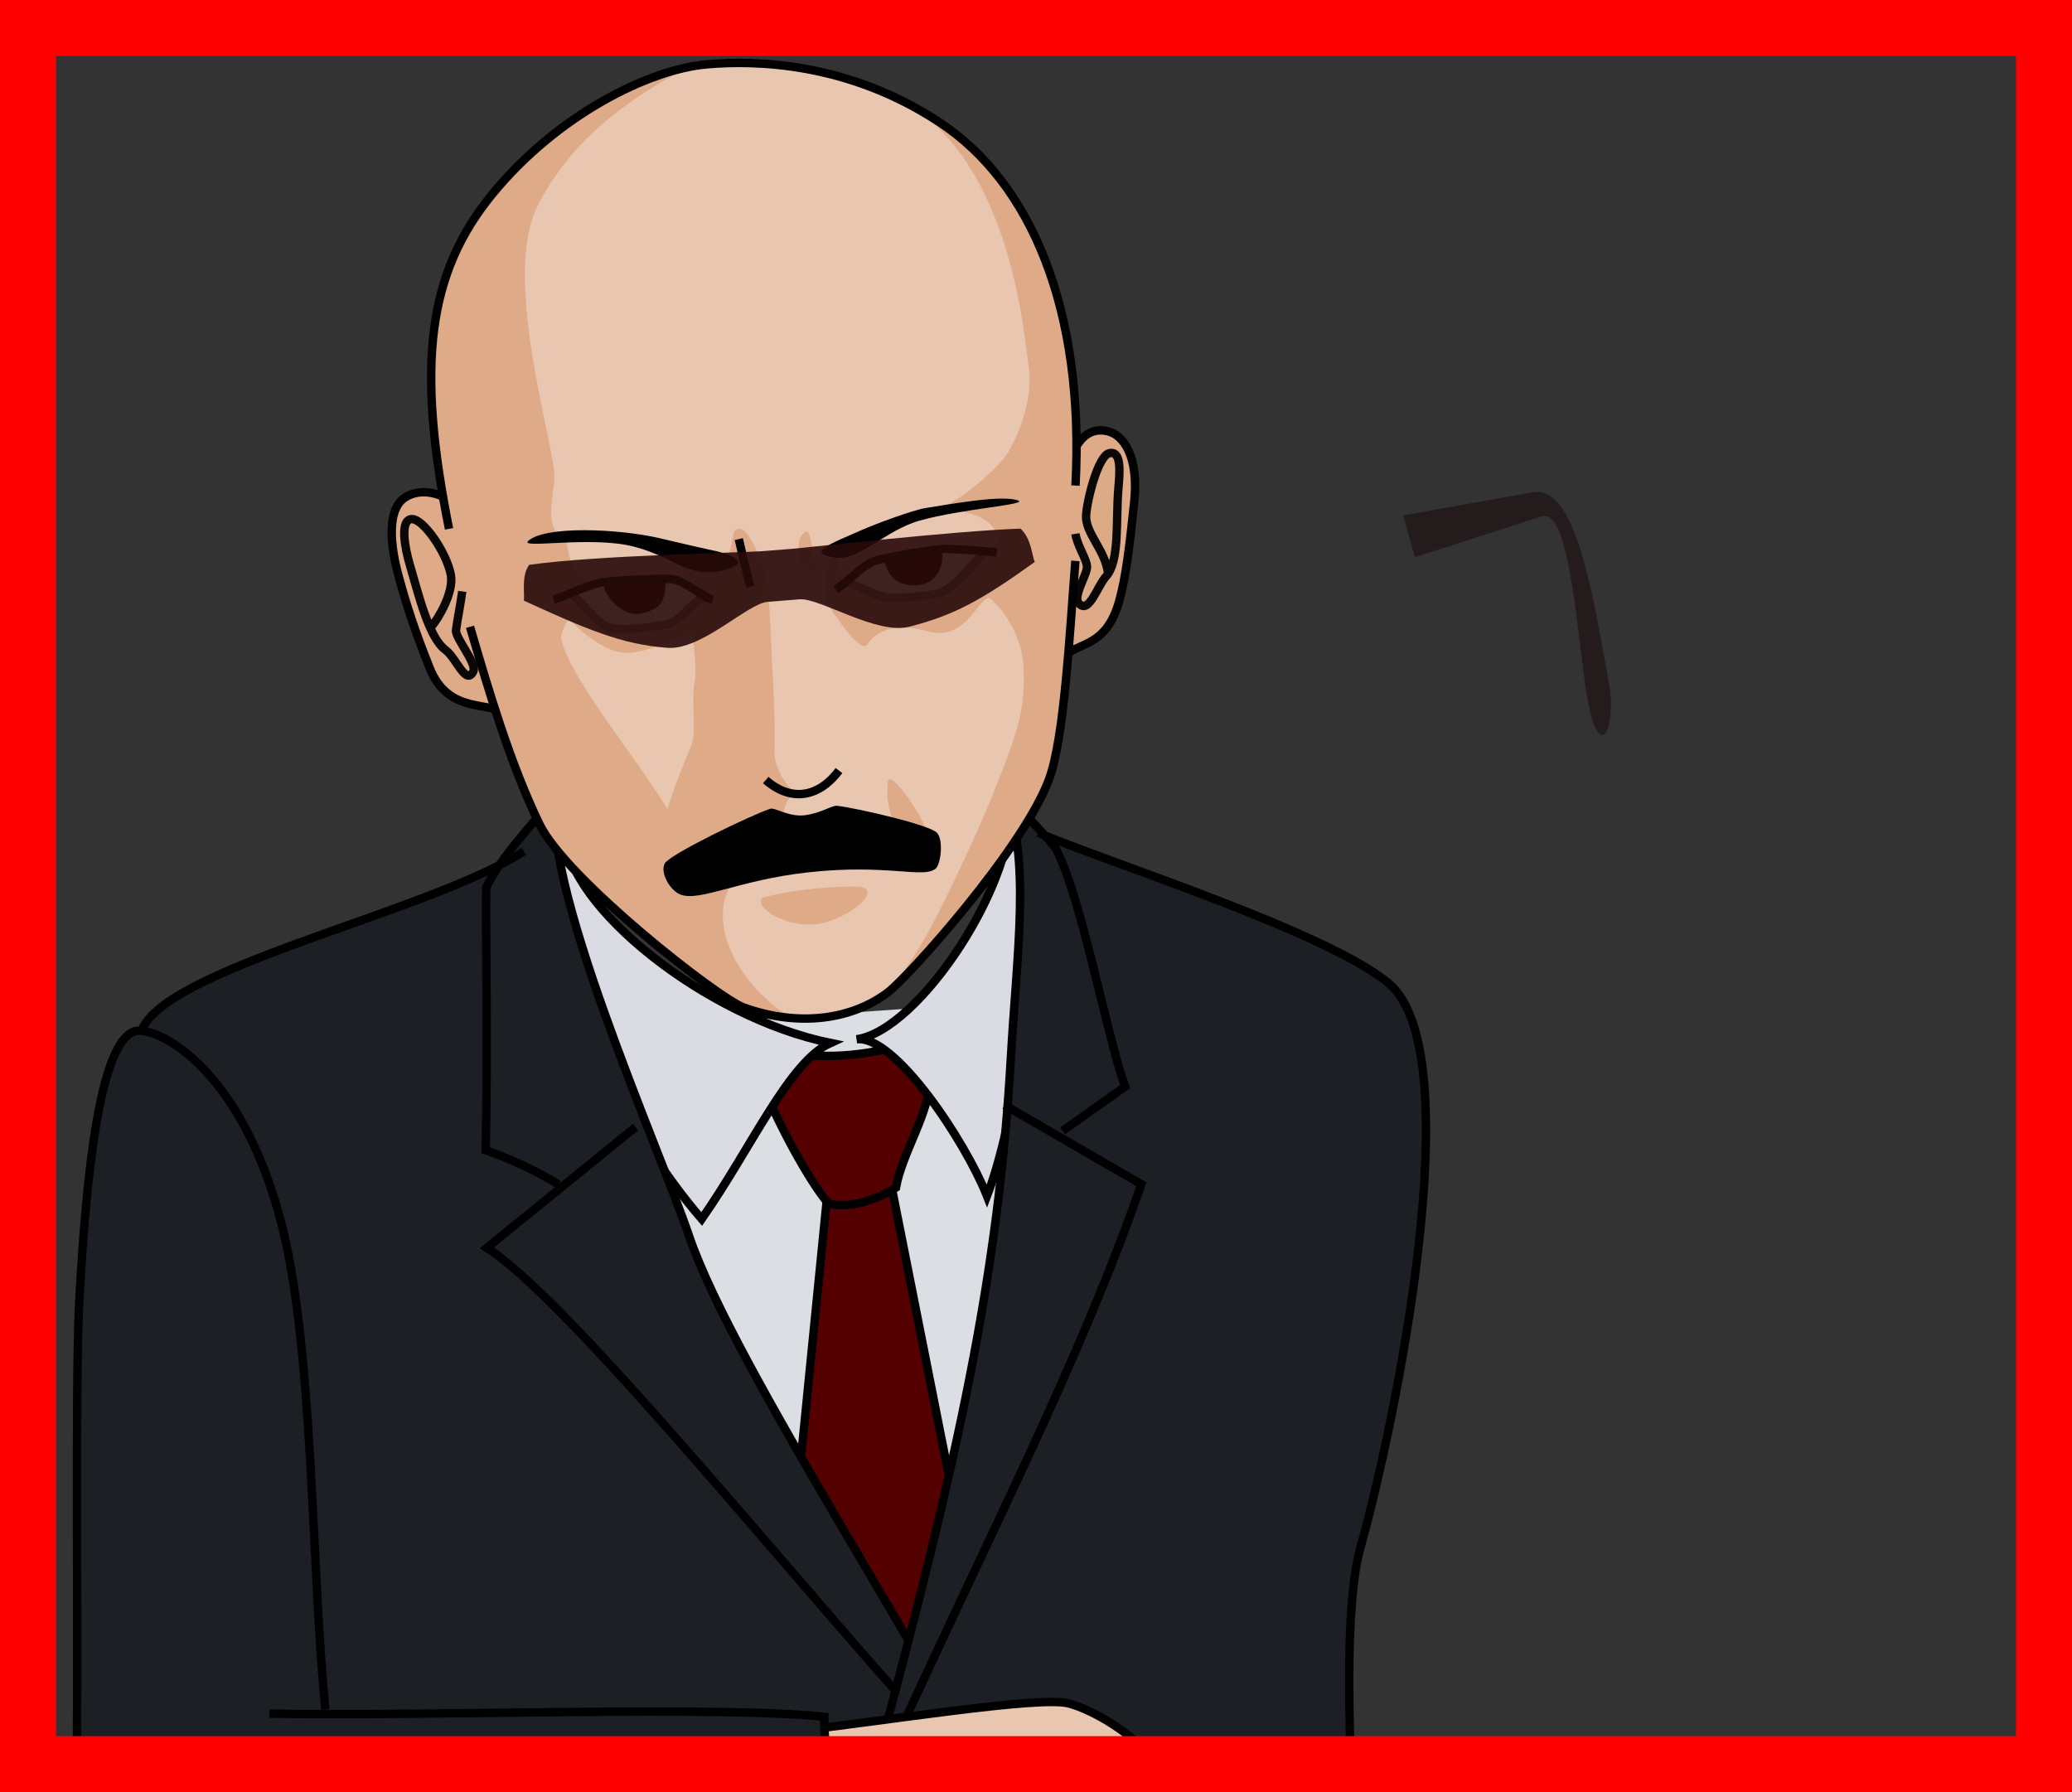 <?xml version="1.0" encoding="UTF-8" standalone="no"?>
<!-- Created with Inkscape (http://www.inkscape.org/) -->

<svg
   xmlns:dc="http://purl.org/dc/elements/1.1/"
   xmlns:cc="http://creativecommons.org/ns#"
   xmlns:rdf="http://www.w3.org/1999/02/22-rdf-syntax-ns#"
   xmlns:svg="http://www.w3.org/2000/svg"
   xmlns="http://www.w3.org/2000/svg"
   xmlns:sodipodi="http://sodipodi.sourceforge.net/DTD/sodipodi-0.dtd"
   xmlns:inkscape="http://www.inkscape.org/namespaces/inkscape"
   width="370"
   height="320"
   id="svg2"
   version="1.1"
   inkscape:version="0.48.4 r9939"
   sodipodi:docname="[16.独白].svg"
   inkscape:export-filename="C:\Users\root\Desktop\資料\作業\SANARO\ORG\[01.行動]03..png"
   inkscape:export-xdpi="90"
   inkscape:export-ydpi="90"
   enable-background="new">
  <rect width="100%" height="100%" fill="#333333" stroke="none"/>
  <defs
     id="defs4">
    <inkscape:perspective
       sodipodi:type="inkscape:persp3d"
       inkscape:vp_x="363.49708 : 943.81603 : 1"
       inkscape:vp_y="0 : 1000 : 0"
       inkscape:vp_z="744.09448 : 526.18109 : 1"
       inkscape:persp3d-origin="372.04724 : 350.78739 : 1"
       id="perspective5056" />
    <inkscape:perspective
       id="perspective5056-8"
       inkscape:persp3d-origin="372.04724 : 350.78739 : 1"
       inkscape:vp_z="744.09448 : 526.18109 : 1"
       inkscape:vp_y="0 : 1000 : 0"
       inkscape:vp_x="363.49708 : 943.81603 : 1"
       sodipodi:type="inkscape:persp3d" />
    <inkscape:perspective
       id="perspective5056-5"
       inkscape:persp3d-origin="372.04724 : 350.78739 : 1"
       inkscape:vp_z="744.09448 : 526.18109 : 1"
       inkscape:vp_y="0 : 1000 : 0"
       inkscape:vp_x="363.49708 : 943.81603 : 1"
       sodipodi:type="inkscape:persp3d" />
    <inkscape:perspective
       sodipodi:type="inkscape:persp3d"
       inkscape:vp_x="363.49708 : 943.81603 : 1"
       inkscape:vp_y="0 : 1000 : 0"
       inkscape:vp_z="744.09448 : 526.18109 : 1"
       inkscape:persp3d-origin="372.04724 : 350.78739 : 1"
       id="perspective5056-5-2" />
    <inkscape:perspective
       sodipodi:type="inkscape:persp3d"
       inkscape:vp_x="363.49708 : 943.81603 : 1"
       inkscape:vp_y="0 : 1000 : 0"
       inkscape:vp_z="744.09448 : 526.18109 : 1"
       inkscape:persp3d-origin="372.04724 : 350.78739 : 1"
       id="perspective5056-8-5" />
    <inkscape:perspective
       id="perspective5056-1"
       inkscape:persp3d-origin="372.04724 : 350.78739 : 1"
       inkscape:vp_z="744.09448 : 526.18109 : 1"
       inkscape:vp_y="0 : 1000 : 0"
       inkscape:vp_x="363.49708 : 943.81603 : 1"
       sodipodi:type="inkscape:persp3d" />
    <inkscape:perspective
       sodipodi:type="inkscape:persp3d"
       inkscape:vp_x="363.49708 : 943.81603 : 1"
       inkscape:vp_y="0 : 1000 : 0"
       inkscape:vp_z="744.09448 : 526.18109 : 1"
       inkscape:persp3d-origin="372.04724 : 350.78739 : 1"
       id="perspective5056-5-5" />
    <inkscape:perspective
       id="perspective5056-4"
       inkscape:persp3d-origin="372.04724 : 350.78739 : 1"
       inkscape:vp_z="744.09448 : 526.18109 : 1"
       inkscape:vp_y="0 : 1000 : 0"
       inkscape:vp_x="363.49708 : 943.81603 : 1"
       sodipodi:type="inkscape:persp3d" />
    <inkscape:perspective
       sodipodi:type="inkscape:persp3d"
       inkscape:vp_x="363.49708 : 943.81603 : 1"
       inkscape:vp_y="0 : 1000 : 0"
       inkscape:vp_z="744.09448 : 526.18109 : 1"
       inkscape:persp3d-origin="372.04724 : 350.78739 : 1"
       id="perspective5056-1-2" />
    <inkscape:perspective
       id="perspective5056-8-5-8"
       inkscape:persp3d-origin="372.04724 : 350.78739 : 1"
       inkscape:vp_z="744.09448 : 526.18109 : 1"
       inkscape:vp_y="0 : 1000 : 0"
       inkscape:vp_x="363.49708 : 943.81603 : 1"
       sodipodi:type="inkscape:persp3d" />
    <inkscape:perspective
       id="perspective5056-5-2-8"
       inkscape:persp3d-origin="372.04724 : 350.78739 : 1"
       inkscape:vp_z="744.09448 : 526.18109 : 1"
       inkscape:vp_y="0 : 1000 : 0"
       inkscape:vp_x="363.49708 : 943.81603 : 1"
       sodipodi:type="inkscape:persp3d" />
    <inkscape:perspective
       sodipodi:type="inkscape:persp3d"
       inkscape:vp_x="363.49708 : 943.81603 : 1"
       inkscape:vp_y="0 : 1000 : 0"
       inkscape:vp_z="744.09448 : 526.18109 : 1"
       inkscape:persp3d-origin="372.04724 : 350.78739 : 1"
       id="perspective5056-5-4" />
    <inkscape:perspective
       sodipodi:type="inkscape:persp3d"
       inkscape:vp_x="363.49708 : 943.81603 : 1"
       inkscape:vp_y="0 : 1000 : 0"
       inkscape:vp_z="744.09448 : 526.18109 : 1"
       inkscape:persp3d-origin="372.04724 : 350.78739 : 1"
       id="perspective5056-8-9" />
    <inkscape:perspective
       id="perspective5056-40"
       inkscape:persp3d-origin="372.04724 : 350.78739 : 1"
       inkscape:vp_z="744.09448 : 526.18109 : 1"
       inkscape:vp_y="0 : 1000 : 0"
       inkscape:vp_x="363.49708 : 943.81603 : 1"
       sodipodi:type="inkscape:persp3d" />
    <inkscape:perspective
       sodipodi:type="inkscape:persp3d"
       inkscape:vp_x="363.49708 : 943.81603 : 1"
       inkscape:vp_y="0 : 1000 : 0"
       inkscape:vp_z="744.09448 : 526.18109 : 1"
       inkscape:persp3d-origin="372.04724 : 350.78739 : 1"
       id="perspective5056-1-5" />
    <inkscape:perspective
       id="perspective5056-8-5-4"
       inkscape:persp3d-origin="372.04724 : 350.78739 : 1"
       inkscape:vp_z="744.09448 : 526.18109 : 1"
       inkscape:vp_y="0 : 1000 : 0"
       inkscape:vp_x="363.49708 : 943.81603 : 1"
       sodipodi:type="inkscape:persp3d" />
    <inkscape:perspective
       id="perspective5056-5-2-82"
       inkscape:persp3d-origin="372.04724 : 350.78739 : 1"
       inkscape:vp_z="744.09448 : 526.18109 : 1"
       inkscape:vp_y="0 : 1000 : 0"
       inkscape:vp_x="363.49708 : 943.81603 : 1"
       sodipodi:type="inkscape:persp3d" />
    <inkscape:perspective
       sodipodi:type="inkscape:persp3d"
       inkscape:vp_x="363.49708 : 943.81603 : 1"
       inkscape:vp_y="0 : 1000 : 0"
       inkscape:vp_z="744.09448 : 526.18109 : 1"
       inkscape:persp3d-origin="372.04724 : 350.78739 : 1"
       id="perspective5056-5-8" />
    <inkscape:perspective
       sodipodi:type="inkscape:persp3d"
       inkscape:vp_x="363.49708 : 943.81603 : 1"
       inkscape:vp_y="0 : 1000 : 0"
       inkscape:vp_z="744.09448 : 526.18109 : 1"
       inkscape:persp3d-origin="372.04724 : 350.78739 : 1"
       id="perspective5056-8-4" />
    <inkscape:perspective
       id="perspective5056-409"
       inkscape:persp3d-origin="372.04724 : 350.78739 : 1"
       inkscape:vp_z="744.09448 : 526.18109 : 1"
       inkscape:vp_y="0 : 1000 : 0"
       inkscape:vp_x="363.49708 : 943.81603 : 1"
       sodipodi:type="inkscape:persp3d" />
    <inkscape:perspective
       sodipodi:type="inkscape:persp3d"
       inkscape:vp_x="363.49708 : 943.81603 : 1"
       inkscape:vp_y="0 : 1000 : 0"
       inkscape:vp_z="744.09448 : 526.18109 : 1"
       inkscape:persp3d-origin="372.04724 : 350.78739 : 1"
       id="perspective5056-1-7" />
    <inkscape:perspective
       id="perspective5056-8-5-2"
       inkscape:persp3d-origin="372.04724 : 350.78739 : 1"
       inkscape:vp_z="744.09448 : 526.18109 : 1"
       inkscape:vp_y="0 : 1000 : 0"
       inkscape:vp_x="363.49708 : 943.81603 : 1"
       sodipodi:type="inkscape:persp3d" />
    <inkscape:perspective
       id="perspective5056-5-2-89"
       inkscape:persp3d-origin="372.04724 : 350.78739 : 1"
       inkscape:vp_z="744.09448 : 526.18109 : 1"
       inkscape:vp_y="0 : 1000 : 0"
       inkscape:vp_x="363.49708 : 943.81603 : 1"
       sodipodi:type="inkscape:persp3d" />
    <inkscape:perspective
       sodipodi:type="inkscape:persp3d"
       inkscape:vp_x="363.49708 : 943.81603 : 1"
       inkscape:vp_y="0 : 1000 : 0"
       inkscape:vp_z="744.09448 : 526.18109 : 1"
       inkscape:persp3d-origin="372.04724 : 350.78739 : 1"
       id="perspective5056-5-1" />
    <inkscape:perspective
       sodipodi:type="inkscape:persp3d"
       inkscape:vp_x="363.49708 : 943.81603 : 1"
       inkscape:vp_y="0 : 1000 : 0"
       inkscape:vp_z="744.09448 : 526.18109 : 1"
       inkscape:persp3d-origin="372.04724 : 350.78739 : 1"
       id="perspective5056-8-6" />
    <inkscape:perspective
       id="perspective5056-7"
       inkscape:persp3d-origin="372.04724 : 350.78739 : 1"
       inkscape:vp_z="744.09448 : 526.18109 : 1"
       inkscape:vp_y="0 : 1000 : 0"
       inkscape:vp_x="363.49708 : 943.81603 : 1"
       sodipodi:type="inkscape:persp3d" />
    <inkscape:perspective
       sodipodi:type="inkscape:persp3d"
       inkscape:vp_x="363.49708 : 943.81603 : 1"
       inkscape:vp_y="0 : 1000 : 0"
       inkscape:vp_z="744.09448 : 526.18109 : 1"
       inkscape:persp3d-origin="372.04724 : 350.78739 : 1"
       id="perspective5056-1-1" />
    <inkscape:perspective
       id="perspective5056-8-5-82"
       inkscape:persp3d-origin="372.04724 : 350.78739 : 1"
       inkscape:vp_z="744.09448 : 526.18109 : 1"
       inkscape:vp_y="0 : 1000 : 0"
       inkscape:vp_x="363.49708 : 943.81603 : 1"
       sodipodi:type="inkscape:persp3d" />
    <inkscape:perspective
       id="perspective5056-5-2-1"
       inkscape:persp3d-origin="372.04724 : 350.78739 : 1"
       inkscape:vp_z="744.09448 : 526.18109 : 1"
       inkscape:vp_y="0 : 1000 : 0"
       inkscape:vp_x="363.49708 : 943.81603 : 1"
       sodipodi:type="inkscape:persp3d" />
    <inkscape:perspective
       sodipodi:type="inkscape:persp3d"
       inkscape:vp_x="363.49708 : 943.81603 : 1"
       inkscape:vp_y="0 : 1000 : 0"
       inkscape:vp_z="744.09448 : 526.18109 : 1"
       inkscape:persp3d-origin="372.04724 : 350.78739 : 1"
       id="perspective5056-5-46" />
    <inkscape:perspective
       sodipodi:type="inkscape:persp3d"
       inkscape:vp_x="363.49708 : 943.81603 : 1"
       inkscape:vp_y="0 : 1000 : 0"
       inkscape:vp_z="744.09448 : 526.18109 : 1"
       inkscape:persp3d-origin="372.04724 : 350.78739 : 1"
       id="perspective5056-8-92" />
    <inkscape:perspective
       id="perspective5056-3"
       inkscape:persp3d-origin="372.04724 : 350.78739 : 1"
       inkscape:vp_z="744.09448 : 526.18109 : 1"
       inkscape:vp_y="0 : 1000 : 0"
       inkscape:vp_x="363.49708 : 943.81603 : 1"
       sodipodi:type="inkscape:persp3d" />
  </defs>
  <sodipodi:namedview
     id="base"
     pagecolor="#ffffff"
     bordercolor="#666666"
     borderopacity="1.0"
     inkscape:pageopacity="0.0"
     inkscape:pageshadow="2"
     inkscape:zoom="1.1441257"
     inkscape:cx="252.83541"
     inkscape:cy="173.71853"
     inkscape:document-units="px"
     inkscape:current-layer="layer8"
     showgrid="false"
     inkscape:window-width="1139"
     inkscape:window-height="693"
     inkscape:window-x="75"
     inkscape:window-y="-2"
     inkscape:window-maximized="0"
     showguides="true"
     inkscape:guide-bbox="true"
     inkscape:snap-grids="false"
     inkscape:snap-to-guides="false"
     showborder="true"
     inkscape:showpageshadow="false"
     fit-margin-top="0"
     fit-margin-left="0"
     fit-margin-right="0"
     fit-margin-bottom="0"
     inkscape:snap-page="false" />
  <g
     inkscape:groupmode="layer"
     id="layer2"
     inkscape:label="補助線"
     style="display:none"
     sodipodi:insensitive="true">
    <path
       style="fill:none;stroke:#0000ff;stroke-width:1px;stroke-linecap:butt;stroke-linejoin:miter;stroke-opacity:1"
       d="M 10,310 360,10"
       id="path3025"
       inkscape:connector-curvature="0"
       sodipodi:nodetypes="cc" />
    <path
       style="fill:none;stroke:#0000ff;stroke-width:1px;stroke-linecap:butt;stroke-linejoin:miter;stroke-opacity:1"
       d="M 10,10 360,310"
       id="path3027"
       inkscape:connector-curvature="0"
       sodipodi:nodetypes="cc" />
    <path
       style="fill:none;stroke:#ff0000;stroke-width:1px;stroke-linecap:butt;stroke-linejoin:miter;stroke-opacity:1;display:inline"
       d="m 10,0 0,320"
       id="path3006"
       inkscape:connector-curvature="0"
       sodipodi:nodetypes="cc" />
    <path
       style="fill:none;stroke:#ff0000;stroke-width:1px;stroke-linecap:butt;stroke-linejoin:miter;stroke-opacity:1;display:inline"
       d="m 360,0 0,320"
       id="path3010"
       inkscape:connector-curvature="0"
       sodipodi:nodetypes="cc" />
    <path
       style="fill:none;stroke:#ff0000;stroke-width:1px;stroke-linecap:butt;stroke-linejoin:miter;stroke-opacity:1;display:inline"
       d="M 0,10 370,10"
       id="path3016"
       inkscape:connector-curvature="0" />
    <path
       transform="translate(84.716,27.712)"
       style="fill:none;stroke:#ff0000;stroke-width:1px;stroke-linecap:butt;stroke-linejoin:miter;stroke-opacity:1;display:inline"
       d="m -84.716,282.288 370,0"
       id="path3018"
       inkscape:connector-curvature="0"
       sodipodi:nodetypes="cc" />
  </g>
  <g
     inkscape:groupmode="layer"
     id="layer8"
     inkscape:label="原型"
     style="display:inline">
    <path
       style="fill:#dbdee3;stroke:none;display:inline"
       d="M 197.628,177.631 83.561,185.57 173.198,344.12 z"
       id="path4684-5-5-2-7-6"
       inkscape:connector-curvature="0"
       sodipodi:nodetypes="cccc" />
    <path
       style="fill:#550000;stroke:#000000;stroke-width:1.5;stroke-linecap:butt;stroke-linejoin:miter;stroke-opacity:1;display:inline"
       d="m 158.983,210.767 17.971,90.707 c -1.716,9.44 -11.118,22.031 -19.187,33.802 -9.751,-6.712 -19.276,-29.485 -19.276,-29.485 l 9.344,-93.506 z"
       id="path6770-0-4-6-6-4"
       inkscape:connector-curvature="0"
       sodipodi:nodetypes="cccccc" />
    <path
       style="fill:#550000;stroke:#000000;stroke-width:1.5;stroke-linecap:butt;stroke-linejoin:miter;stroke-opacity:1;display:inline"
       d="m 162.836,185.816 c -6.4,2.697 -15.362,3.33 -21.796,2.189 l -4.943,5.329 c 2.492,6.708 8.458,17.685 11.844,21.586 4.154,0.977 9.137,-0.982 12.059,-2.868 1.012,-6.04 6.265,-13.867 5.917,-19.178 z"
       id="path6768-9-1-6-8-4"
       inkscape:connector-curvature="0"
       sodipodi:nodetypes="ccccccc" />
    <path
       style="fill:#dbdbe3;stroke:#000000;stroke-width:1.5;stroke-linecap:butt;stroke-linejoin:miter;stroke-opacity:1;display:inline"
       d="m 96.657,162.737 c 0.482,-4.509 1.74,-8.676 4.295,-13.588 0.311,12.552 24.974,32.517 47.344,37.084 -7.398,3.323 -14.018,18.569 -22.991,31.432 -13.699,-15.796 -26.337,-42.572 -28.648,-54.929 z"
       id="path6657-6-4-0-2-2"
       inkscape:connector-curvature="0"
       sodipodi:nodetypes="ccccc" />
    <path
       style="fill:#1c1f24;stroke:#000000;stroke-width:1.5;stroke-linecap:butt;stroke-linejoin:miter;stroke-opacity:1;display:inline"
       d="m 93.557,152.024 c -17.514,11.141 -65.758,21.121 -68.477,32.632 -4.738,20.059 29.04,102.408 30.793,130.609 2.571,41.375 -8.243,99.704 2.442,107.755 14.871,11.205 83.566,21.027 100.918,16.305 6.657,-1.812 13.162,-8.162 15.16,-18.843 7.849,-41.967 3.984,-96.889 2.566,-100.208 -8.667,-20.294 -46.09,-76.41 -53.895,-99.532 -5.201,-15.406 -27.549,-65.243 -23.522,-79.195 -4.261,5.596 -10.061,11.282 -12.714,16.948 -0.139,7.435 0.317,27.279 -0.089,46.872 3.928,1.435 8.434,3.336 13,6.126"
       id="path6659-6-6-1-7-6"
       inkscape:connector-curvature="0"
       sodipodi:nodetypes="cssssssscccc" />
    <path
       style="fill:#dbdbe3;stroke:#000000;stroke-width:1.5;stroke-linecap:butt;stroke-linejoin:miter;stroke-opacity:1;display:inline"
       d="m 152.95,185.572 c 6.814,-0.881 19.482,18.31 23.303,27.988 6.064,-15.775 10.469,-53.742 8.623,-58.826 -1.74,-4.792 -3.085,-9.914 -4.413,-12.281 1.558,14.583 -16.341,41.643 -27.513,43.119 z"
       id="path6762-7-2-0-9-6"
       inkscape:connector-curvature="0"
       sodipodi:nodetypes="ccscc" />
    <path
       style="fill:none;stroke:#000000;stroke-width:1.5;stroke-linecap:butt;stroke-linejoin:miter;stroke-opacity:1;display:inline"
       d="M 113.481,201.263 86.934,222.823 C 103.636,233.264 155.208,298.899 174.155,317.176"
       id="path6655-8-1-5-4-8"
       inkscape:connector-curvature="0"
       sodipodi:nodetypes="ccc" />
    <g
       id="g9921-2-0-0"
       transform="matrix(-2.275,0.849,0.824,2.208,3099.845,-1596.384)"
       style="stroke:#000000;stroke-width:0.836;display:inline" />
    <g
       id="g4656-2-7"
       transform="matrix(-2.349,0.614,0.596,2.28,3329.298,-1275.943)"
       style="stroke:#000000;stroke-width:0.836;display:inline" />
    <g
       id="g4658-5-7"
       transform="matrix(-2.349,0.614,0.596,2.28,3848.319,-1385.378)"
       style="stroke:#000000;stroke-width:0.836;display:inline" />
    <g
       transform="matrix(2.85,-1.064,1.064,2.85,-311.318,561.653)"
       id="g4678-0-3"
       inkscape:label="駅員: 左手"
       style="stroke-width:0.657;display:inline">
      <g
         id="g4680-9-3"
         transform="matrix(-0.798,0,0,0.775,1298.471,-272.342)"
         style="stroke:#000000;stroke-width:0.836;display:inline" />
    </g>
    <g
       id="g4682-4-5"
       transform="matrix(-2.275,0.849,0.824,2.208,3099.845,-1596.384)"
       style="stroke:#000000;stroke-width:0.836;display:inline" />
    <g
       id="g9921-2-0-1"
       transform="matrix(2.576,3.287,-3.191,2.501,-1305.257,-5589.479)"
       style="stroke:#000000;stroke-width:0.486;display:inline" />
    <g
       id="g4656-2-4"
       transform="matrix(2.897,3.009,-2.921,2.812,-1929.515,-5325.04)"
       style="stroke:#000000;stroke-width:0.486;display:inline" />
    <g
       id="g4658-5-1"
       transform="matrix(2.897,3.009,-2.921,2.812,-2593.082,-5951.316)"
       style="stroke:#000000;stroke-width:0.486;display:inline" />
    <g
       transform="matrix(-3.228,-4.119,-4.119,3.228,1765.035,638.27)"
       id="g4678-0-2"
       inkscape:label="駅員: 左手"
       style="stroke-width:0.382;display:inline">
      <g
         id="g4680-9-9"
         transform="matrix(-0.798,0,0,0.775,1298.471,-272.342)"
         style="stroke:#000000;stroke-width:0.486;display:inline" />
    </g>
    <g
       id="g4682-4-0"
       transform="matrix(2.576,3.287,-3.191,2.501,-1305.257,-5589.479)"
       style="stroke:#000000;stroke-width:0.486;display:inline" />
    <path
       style="opacity:0.95;fill:#241c1c;stroke:none;display:inline"
       d="m 338.929,-31.197 -7.836,0.445 c -2.689,0.153 -2.004,7.349 -1.767,12.129 0.12,2.419 1.534,4.497 1.486,1.172 -0.048,-3.329 -1.909,-12.342 0.291,-11.769 l 7.734,0.608 z"
       id="path6641-9-0-7-9-4"
       inkscape:connector-curvature="0"
       sodipodi:nodetypes="csssscc" />
    <path
       sodipodi:nodetypes="cssssssscccc"
       inkscape:connector-curvature="0"
       id="path3341-7-0-1-6-8-5-1"
       d="m 185.404,148.701 c 13.677,5.718 51.584,17.745 62.531,26.836 14.886,12.362 1.223,78.623 -4.989,100.753 -5.514,19.645 1.97,85.051 2.702,118.811 0.529,24.377 -60.794,39.437 -71.769,39.493 -9.555,0.049 -15.259,-14.45 -15.217,-19.746 0.246,-31.299 -4.269,-92.482 -1.958,-101.031 14.487,-53.582 21.645,-86.717 23.817,-125.149 1.013,-17.921 3.672,-36.086 -1.219,-46.77 1.582,1.277 6.594,6.225 9.227,9.601 4.513,8.467 8.891,32.52 12.37,42.528 l -11.132,7.893"
       style="fill:#1c1f24;stroke:#000000;stroke-width:1.5;stroke-linecap:butt;stroke-linejoin:miter;stroke-opacity:1;display:inline" />
    <path
       style="fill:none;stroke:#000000;stroke-width:1.5;stroke-linecap:butt;stroke-linejoin:miter;stroke-opacity:1;display:inline"
       d="m 179.386,197.333 24.427,14.125 c -10.975,31.604 -27.05,62.337 -44.2,100.022"
       id="path6766-7-0-8-3-2"
       inkscape:connector-curvature="0"
       sodipodi:nodetypes="ccc" />
    <g
       id="g6021"
       transform="matrix(-0.763,0,0,0.763,222.594,523.679)"
       style="stroke-width:1.966;display:inline">
      <path
         sodipodi:nodetypes="csssc"
         inkscape:connector-curvature="0"
         id="path6637-1-9-9-2-9-1"
         d="m 42.729,-532.307 c -2.399,-3.973 -9.783,-1.78 -12.975,-13.528 -1.521,-5.598 -2.294,-11.962 -3.453,-22.833 -1.149,-10.78 2.43,-15.991 6.363,-16.796 4.717,-0.965 7.208,2.513 9.293,8.125"
         style="fill:#deaa87;stroke:#000000;stroke-width:1.966;stroke-linecap:butt;stroke-linejoin:miter;stroke-opacity:1;display:inline" />
      <path
         sodipodi:nodetypes="cssssssc"
         inkscape:connector-curvature="0"
         id="path6639-8-6-8-4-6-4"
         d="m 32.395,-552.134 c 0.701,-5.651 5.416,-9.435 5.145,-13.646 -0.241,-3.749 -2.837,-13.958 -5.436,-14.512 -2.953,-0.629 -2.422,4.599 -2.111,8.331 0.641,7.687 -0.368,16.895 2.889,20.522 2.109,2.348 4.058,9.113 6.44,6.191 1.334,-1.636 -2.19,-6.817 -1.981,-8.635 0.214,-1.863 2.253,-4.715 2.701,-7.533"
         style="opacity:0.95;fill:#deaa87;stroke:#000000;stroke-width:1.966;stroke-linecap:butt;stroke-linejoin:miter;stroke-opacity:1;display:inline" />
      <path
         sodipodi:nodetypes="csssc"
         inkscape:connector-curvature="0"
         id="path6637-1-9-6-8-7"
         d="m 173.392,-519.073 c 3.15,-3.409 13.389,0.289 17.814,-11.052 1.611,-4.128 4.479,-11.074 7.305,-21.635 2.618,-9.784 1.738,-15.877 -1.376,-18.033 -3.958,-2.741 -9.665,-0.998 -12.403,2.142"
         style="fill:#deaa87;stroke:#000000;stroke-width:1.966;stroke-linecap:butt;stroke-linejoin:miter;stroke-opacity:1;display:inline" />
      <path
         sodipodi:nodetypes="cssssssc"
         inkscape:connector-curvature="0"
         id="path6639-8-6-0-4-6"
         d="m 190.629,-539.885 c -1.382,-1.587 -5.208,-7.857 -4.4,-11.982 1.028,-5.247 6.398,-12.975 9.056,-12.994 3.019,-0.021 1.634,6.955 0.578,10.547 -2.176,7.401 -4.494,17.203 -8.416,20.1 -2.538,1.875 -4.724,8.381 -6.469,5.039 -0.977,-1.871 4.269,-7.886 4.034,-9.701 -0.308,-2.379 -0.975,-5.563 -1.46,-9.068"
         style="opacity:0.95;fill:none;stroke:#000000;stroke-width:1.966;stroke-linecap:butt;stroke-linejoin:miter;stroke-opacity:1;display:inline" />
      <path
         sodipodi:nodetypes="ssccsssccsss"
         inkscape:connector-curvature="0"
         id="path6635-7-0-4-2-5-1"
         d="m 83.977,-454.029 c -7.943,-7.464 -36.007,-39.971 -37.943,-50.149 -0.964,-5.067 -4.497,-41.441 -5.816,-50.781 2.526,-4.04 3.836,-14.099 -0.227,-17.819 -2.193,-34.133 7.395,-66.393 30.066,-83.399 15.048,-11.288 42.611,-16.838 53.996,-16.157 16.377,0.981 41.116,19.99 50.811,29.197 19.176,18.21 19.63,50.046 12.005,80.309 -5.579,-2.01 -7.619,21.523 -5.231,23.232 -1.66,5.723 -12.786,42.58 -15.919,46.092 -5.761,6.457 -36.096,36.619 -47.926,43.064 -7.556,4.117 -28.256,1.635 -33.815,-3.589 z"
         style="fill:#e9c6af;stroke:none;display:inline" />
      <path
         sodipodi:nodetypes="ccssccccssssssscscc"
         inkscape:connector-curvature="0"
         id="path6760-6-4-3-0-7"
         d="m 39.944,-572.851 c -1.315,-40.663 11.682,-76.767 37.358,-87.898 -23.03,16.118 -25.449,55.338 -26.235,59.655 -1.168,6.412 1.246,14.791 4.825,20.78 1.602,2.68 10.227,10.923 16.584,13.255 -15.487,-0.259 -16.791,8.983 -10.515,9.901 l 31.706,6.941 c 2.335,-2.034 1.456,-5.88 2.711,-9.239 1.282,3.281 3.535,11.429 1.703,14.368 -0.821,1.317 -7.702,12.104 -9.334,9.568 -2.541,-3.948 -7.683,-4.86 -14.305,-3.059 -8.493,2.31 -11.404,-7.212 -14.007,-7.849 -0.72,-0.176 -7.974,6.871 -8.271,16.561 -0.306,9.949 1.309,14.582 6.763,28.333 2.39,6.026 6.233,14.47 8.777,19.803 6.763,14.176 9.568,19.032 16.481,28.026 -9.385,-8.063 -35.941,-39.167 -38.313,-50.778 -0.932,-4.563 -4.664,-41.647 -5.73,-50.471 1.263,-1.959 3.381,-15.576 -0.199,-17.895 z"
         style="fill:#deaa87;stroke:none;display:inline" />
      <path
         sodipodi:nodetypes="ccccscsssccssssc"
         inkscape:connector-curvature="0"
         id="path6706-5-3-4-9-4"
         d="m 122.612,-555.484 12.009,-1.618 c 0.631,1.324 -5.227,5.387 -6.367,9.171 l 33.88,1.7 c -0.951,2.899 -10.411,12.812 -17.171,12.675 -5.033,-0.102 -12.026,-3.631 -15.512,-4.75 0.249,3.324 -1.005,7.375 -0.233,11.958 0.636,3.778 -0.175,9.535 0.264,12.793 0.554,4.109 13.029,24.73 5.499,39.497 -0.565,1.109 -25.055,-13.216 -25.697,-12.171 -1.105,-1.637 0.849,-13.786 -4.158,-14.334 3.284,-2.135 5.638,-6.887 5.358,-10.761 -0.146,-2.024 -0.001,-10.733 0.349,-15.908 0.551,-8.155 0.495,-18.41 1.768,-24.744 0.461,-2.293 3.731,-10.222 5.734,-10.581 3.209,-0.576 0.829,5.289 4.278,7.073 z"
         style="fill:#deaa87;stroke:none;display:inline" />
      <path
         sodipodi:nodetypes="scccssccscssccs"
         inkscape:connector-curvature="0"
         id="path3438-5-8-1-0-0"
         d="m 160.312,-536.406 c -3.342,12.623 -28.115,39.156 -29.952,50.642 l -12.871,2.628 c 12.454,11.17 -0.581,29.534 -11.347,35.087 2.579,0.096 9.133,-1.259 11.354,-2.245 18.091,-8.024 38.547,-30.965 47.98,-43.075 6.329,-8.126 13.447,-41.292 16.115,-46.108 -1.987,-2.315 1.397,-23.014 5.112,-23.235 3.405,-26.941 8.551,-56.5 -11.861,-80.416 -9.801,-11.484 -26.454,-24.74 -45.454,-28.26 11.786,6.381 27.56,15.489 36.52,33.224 8.634,17.092 -4.305,56.861 -3.916,63.664 0.309,5.406 2.564,12.249 -2.618,14.163 -1.006,4.783 -1.336,9.049 -7.332,10.838 4.377,4.685 9.032,10.216 8.27,13.094 z"
         style="fill:#deaa87;stroke:none;display:inline" />
      <path
         sodipodi:nodetypes="sscsscs"
         inkscape:connector-curvature="0"
         id="path3337-0-4-8-1-0-9"
         d="m 149.824,-549.811 c -2.555,-0.609 -11.291,-1.322 -14.46,-1.299 -3.062,0.023 -5.229,2.973 -7.847,4.837 3.41,1.217 5.08,4.934 9.204,5.538 3.476,0.509 8.454,2.258 11.3,1.557 4.586,-1.13 8.141,-5.759 11.535,-7.841 -2.637,-0.84 -6.767,-2.085 -9.732,-2.792 z"
         style="fill:#fefefe;fill-opacity:1;stroke:none;display:inline" />
      <path
         sodipodi:nodetypes="cscc"
         inkscape:connector-curvature="0"
         id="path3357-0-7-3-6-4"
         d="m 135.889,-550.717 c 0.312,3.784 -0.066,6.867 6.157,7.994 4.021,0.728 8.559,-4.339 8.582,-7.381 z"
         style="fill:#2b0000;stroke:none;display:inline" />
      <path
         sodipodi:nodetypes="ssssss"
         inkscape:connector-curvature="0"
         id="path6645-7-7-7-1-8"
         d="m 122,-553.002 c 8.598,2.327 11.526,-2.877 21.403,-5.424 10.062,-2.595 26.934,0.636 24.695,-1.343 -4.071,-3.597 -21.023,-2.815 -30.405,-0.703 -3.028,0.682 -9.306,2.216 -12.487,2.87 -5.624,1.157 -8.957,3.044 -3.205,4.6 z"
         style="fill:#000000;stroke:none;display:inline" />
      <path
         sodipodi:nodetypes="cssc"
         inkscape:connector-curvature="0"
         id="path3339-7-7-4-3-8"
         d="m 126.779,-546.682 c 4.053,1.834 5.338,5.979 9.462,6.583 3.476,0.509 10.059,1.49 12.864,0.639 3.407,-1.034 6.147,-6.179 9.099,-7.87"
         style="fill:none;stroke:#916f6f;stroke-width:1.966;stroke-linecap:butt;stroke-linejoin:miter;stroke-opacity:1;display:inline" />
      <path
         sodipodi:nodetypes="cssc"
         inkscape:connector-curvature="0"
         id="path3337-7-3-2-8-2"
         d="m 124.895,-545.938 c 2.961,-1.046 7.047,-4.915 10.11,-4.938 3.169,-0.023 14.082,0.286 16.612,0.992 4.455,1.243 7.014,2.673 10.525,3.896"
         style="fill:none;stroke:#000000;stroke-width:1.966;stroke-linecap:butt;stroke-linejoin:miter;stroke-opacity:1;display:inline" />
      <path
         sodipodi:nodetypes="ccccccc"
         inkscape:connector-curvature="0"
         id="path3337-0-4-8-8-9-3-5"
         d="m 93.529,-550.054 -10.65,3.511 -12.036,-1.497 -10.145,-9.125 10.268,-0.664 16.476,2.632 z"
         style="fill:#fefefe;fill-opacity:1;stroke:none;display:inline" />
      <path
         sodipodi:nodetypes="cscc"
         inkscape:connector-curvature="0"
         id="path3357-0-7-8-3-4-5"
         d="m 84.853,-555.606 c -0.492,2.625 -1.853,6.388 -7.388,6.255 -5.17,-0.124 -6.834,-4.988 -6.113,-8.03 z"
         style="fill:#2b0000;stroke:none;display:inline" />
      <path
         style="fill:#deaa87;stroke:none;display:inline"
         d="m 83.928,-503.411 c -0.469,-3.915 -12.277,13.73 -8.679,13.955 2.86,0.179 5.298,0.139 7.182,-4.169 1.238,-2.831 1.942,-6.074 1.497,-9.786 z"
         id="path4329-1"
         inkscape:connector-curvature="0"
         sodipodi:nodetypes="ssss" />
      <path
         sodipodi:nodetypes="sssssssss"
         inkscape:connector-curvature="0"
         id="path6633-4-3-0-8-4-1"
         d="m 72.716,-483.106 c -1.1,-0.954 -1.866,-6.441 -0.306,-8.308 1.544,-1.848 18.485,-5.762 23.406,-6.357 1.166,-0.141 3.728,1.69 7.474,2.2 3.757,0.512 7.073,-1.873 8.187,-1.5 4.7,1.575 23.541,10.674 24.681,12.796 1.152,2.143 -1.24,6.377 -3.709,7.292 -4.547,1.687 -13.623,-3.396 -29.682,-5.193 -18.807,-2.106 -27.18,1.563 -30.052,-0.929 z"
         style="fill:#000000;stroke:none;display:inline" />
      <path
         sodipodi:nodetypes="ssssss"
         inkscape:connector-curvature="0"
         id="path6645-7-7-6-6-6-7"
         d="m 96.197,-555.838 c -5.54,0.778 -11.657,-6.396 -19.617,-8.65 -9.998,-2.831 -25.867,-3.776 -23.044,-4.758 3.696,-1.286 14.882,0.728 21.572,1.795 3.065,0.489 11.935,3.811 14.906,5.123 6.9,3.048 13.621,5.444 6.183,6.489 z"
         style="fill:#000000;stroke:none;display:inline" />
      <path
         sodipodi:nodetypes="cssc"
         inkscape:connector-curvature="0"
         id="path3339-7-7-8-5-0-1"
         d="m 94.239,-550.065 c -4.495,0.841 -7.526,3.744 -11.81,3.632 -3.625,-0.095 -9.808,-0.29 -12.379,-2.008 -3.043,-2.034 -6.153,-6.183 -8.687,-8.592"
         style="fill:none;stroke:#916f6f;stroke-width:1.966;stroke-linecap:butt;stroke-linejoin:miter;stroke-opacity:1;display:inline" />
      <path
         sodipodi:nodetypes="cssc"
         inkscape:connector-curvature="0"
         id="path3337-7-3-1-0-6-1"
         d="m 96.13,-548.327 c -2.701,-1.768 -6.614,-6.158 -9.666,-6.929 -3.158,-0.798 -13.642,-2.719 -16.341,-2.633 -4.753,0.152 -7.863,0.45 -11.668,0.813"
         style="fill:none;stroke:#000000;stroke-width:1.966;stroke-linecap:butt;stroke-linejoin:miter;stroke-opacity:1;display:inline" />
      <path
         sodipodi:nodetypes="cc"
         inkscape:connector-curvature="0"
         id="path13794-2-6-5"
         d="m 95.381,-506.011 c 4.59,6.118 11.049,7.538 17.137,2.219"
         style="fill:none;stroke:#000000;stroke-width:1.966;stroke-linecap:butt;stroke-linejoin:miter;stroke-opacity:1;display:inline" />
      <path
         sodipodi:nodetypes="czszc"
         inkscape:connector-curvature="0"
         id="path12612-8-1-2"
         d="m 186.645,-562.591 c 7.707,-38.453 5.001,-59.877 -10.173,-78.379 -15.174,-18.502 -36.57,-29.107 -50.067,-30.305 -11.349,-1.007 -33.066,-0.601 -54.558,13.564 -21.492,14.165 -33.98,43.942 -31.82,85.005"
         style="fill:none;stroke:#000000;stroke-width:1.966;stroke-linecap:butt;stroke-linejoin:miter;stroke-opacity:1;display:inline" />
      <path
         sodipodi:nodetypes="cssssc"
         inkscape:connector-curvature="0"
         id="path12608-8-8-3-2"
         d="m 40.045,-555.076 c 1.266,15.381 2.51,41.179 6.157,51.053 5.99,16.217 32.779,46.166 37.78,49.945 8.278,6.254 20.598,8.188 33.681,3.513 5.903,-2.109 41.561,-29.986 47.799,-42.874 6.918,-14.292 11.936,-31.415 16.274,-46.226"
         style="fill:none;stroke:#000000;stroke-width:1.966;stroke-linecap:butt;stroke-linejoin:miter;stroke-opacity:1;display:inline" />
      <path
         inkscape:transform-center-x="0.75123036"
         inkscape:transform-center-y="-5.3727693"
         sodipodi:nodetypes="ssss"
         inkscape:connector-curvature="0"
         id="path6710-3-6-7-3"
         d="m 91.049,-478.834 c 4.291,-0.175 14.225,0.469 21.574,2.399 3.872,1.017 -3.444,7.36 -12.076,6.338 -7.204,-0.853 -16.252,-8.462 -9.497,-8.737 z"
         style="fill:#deaa87;stroke:none;display:inline" />
      <path
         sodipodi:nodetypes="cc"
         inkscape:connector-curvature="0"
         id="path4327"
         d="m 118.825,-560.186 c -0.803,3.406 -1.254,5.755 -2.717,11.138"
         style="fill:none;stroke:#000000;stroke-width:1.966;stroke-linecap:butt;stroke-linejoin:miter;stroke-opacity:1" />
      <path
         sodipodi:nodetypes="ssss"
         inkscape:connector-curvature="0"
         id="path4329"
         d="m 101.711,-551.328 c 2.521,-0.818 4.629,-8.348 1.694,-10.441 -1.366,-0.974 -1.497,2.938 -2.039,5.244 -0.571,2.429 -0.702,5.537 0.345,5.197 z"
         style="fill:#deaa87;stroke:none" />
    </g>
    <path
       style="fill:#e9c6af;stroke:#000000;stroke-width:1.5;stroke-linecap:butt;stroke-linejoin:miter;stroke-opacity:1;display:inline"
       d="m 141.453,309.167 c 16.475,-1.828 44.227,-6.404 49.424,-4.997 7.463,2.021 21.416,12.047 17.746,20.064 l -6.303,13.769 -4.918,8.36 -5.409,0 3.442,-7.868 -7.868,-8.852 -35.408,12.294"
       id="path10585"
       inkscape:connector-curvature="0"
       sodipodi:nodetypes="csscccccc" />
    <path
       style="opacity:0.9;fill:#280b0b;stroke:none;display:inline"
       d="m 137.071,107.466 c -3.59,0.287 -11.762,8.65 -17.866,8.21 -8.193,-0.591 -14.501,-3.329 -25.659,-8.428 0.188,-1.297 -0.495,-4.349 0.944,-6.391 12.176,-1.728 38.1,-2.163 41.665,-2.445 l 5.207,-0.412 c 3.426,-0.271 28.52,-3.172 40.863,-3.611 1.931,1.745 2.031,4.713 2.548,5.947 -9.593,6.933 -14.553,9.563 -22.408,11.573 -5.852,1.498 -15.981,-5.187 -19.571,-4.9 z"
       id="path6627-9-1-6"
       inkscape:connector-curvature="0"
       sodipodi:nodetypes="ssccssccsss" />
    <path
       style="fill:#1c1f24;stroke:#000000;stroke-width:1.5;stroke-linecap:butt;stroke-linejoin:miter;stroke-opacity:1;display:inline"
       d="m 58.101,305.246 c -2.574,-25.842 -2.068,-65.064 -8.013,-87.414 -6.638,-24.958 -19.45,-33.271 -24.917,-33.793 -7.43,-0.71 -9.822,27.174 -10.974,47.446 -0.906,15.93 -0.076,63.049 -0.607,94.933 -0.219,13.145 6.367,28.759 10.53,31.412 11.216,7.147 121,-2.179 128.451,-2.002 5.193,-15.561 -5.592,-32.484 -5.378,-49.29 -19.013,-1.981 -70.432,-0.055 -99.091,-0.55"
       id="path6661-0-3-5-5"
       inkscape:connector-curvature="0"
       sodipodi:nodetypes="csssssccc" />
    <g
       id="g9921-2-0-7"
       transform="matrix(7.73,2.886,-2.802,7.504,-11795.964,-5916.799)"
       style="stroke:#000000;stroke-width:0.246;display:inline" />
    <g
       id="g4656-2-0"
       transform="matrix(7.983,2.086,-2.025,7.75,-12575.733,-4827.818)"
       style="stroke:#000000;stroke-width:0.246;display:inline" />
    <g
       id="g4658-5-16"
       transform="matrix(7.983,2.086,-2.025,7.75,-14339.566,-5199.72)"
       style="stroke:#000000;stroke-width:0.246;display:inline" />
    <g
       transform="matrix(-9.686,-3.616,-3.616,9.686,-203.526,1417.038)"
       id="g4678-0-5"
       inkscape:label="駅員: 左手"
       style="stroke-width:0.193;display:inline">
      <g
         id="g4680-9-7"
         transform="matrix(-0.798,0,0,0.775,1298.471,-272.342)"
         style="stroke:#000000;stroke-width:0.246;display:inline" />
    </g>
    <g
       id="g4682-4-54"
       transform="matrix(7.73,2.886,-2.802,7.504,-11795.965,-5916.799)"
       style="stroke:#000000;stroke-width:0.246;display:inline" />
    <path
       style="opacity:0.95;fill:#241c1c;stroke:none;display:inline"
       d="m 250.588,92.032 23.163,-4.141 c 7.948,-1.421 10.947,20.04 13.574,34.147 1.329,7.137 -1.352,14.18 -3.52,4.451 -2.171,-9.743 -3.001,-37.319 -9.02,-34.121 l -22.132,7.143 z"
       id="path6641-9-0-7-9-4-7"
       inkscape:connector-curvature="0"
       sodipodi:nodetypes="csssscc" />
  </g>
  <g
     inkscape:groupmode="layer"
     id="layer7"
     inkscape:label="枠面"
     style="display:inline"
     sodipodi:insensitive="true">
    <path
       style="fill:#ff0000;stroke:none;display:inline"
       d="m 0,0 0,320 370,0 0,-320 -10,10 0,300 -350,0 0,-300 350,0 10,-10 z"
       id="path21072"
       inkscape:connector-curvature="0"
       sodipodi:nodetypes="ccccccccccc" />
  </g>
</svg>
